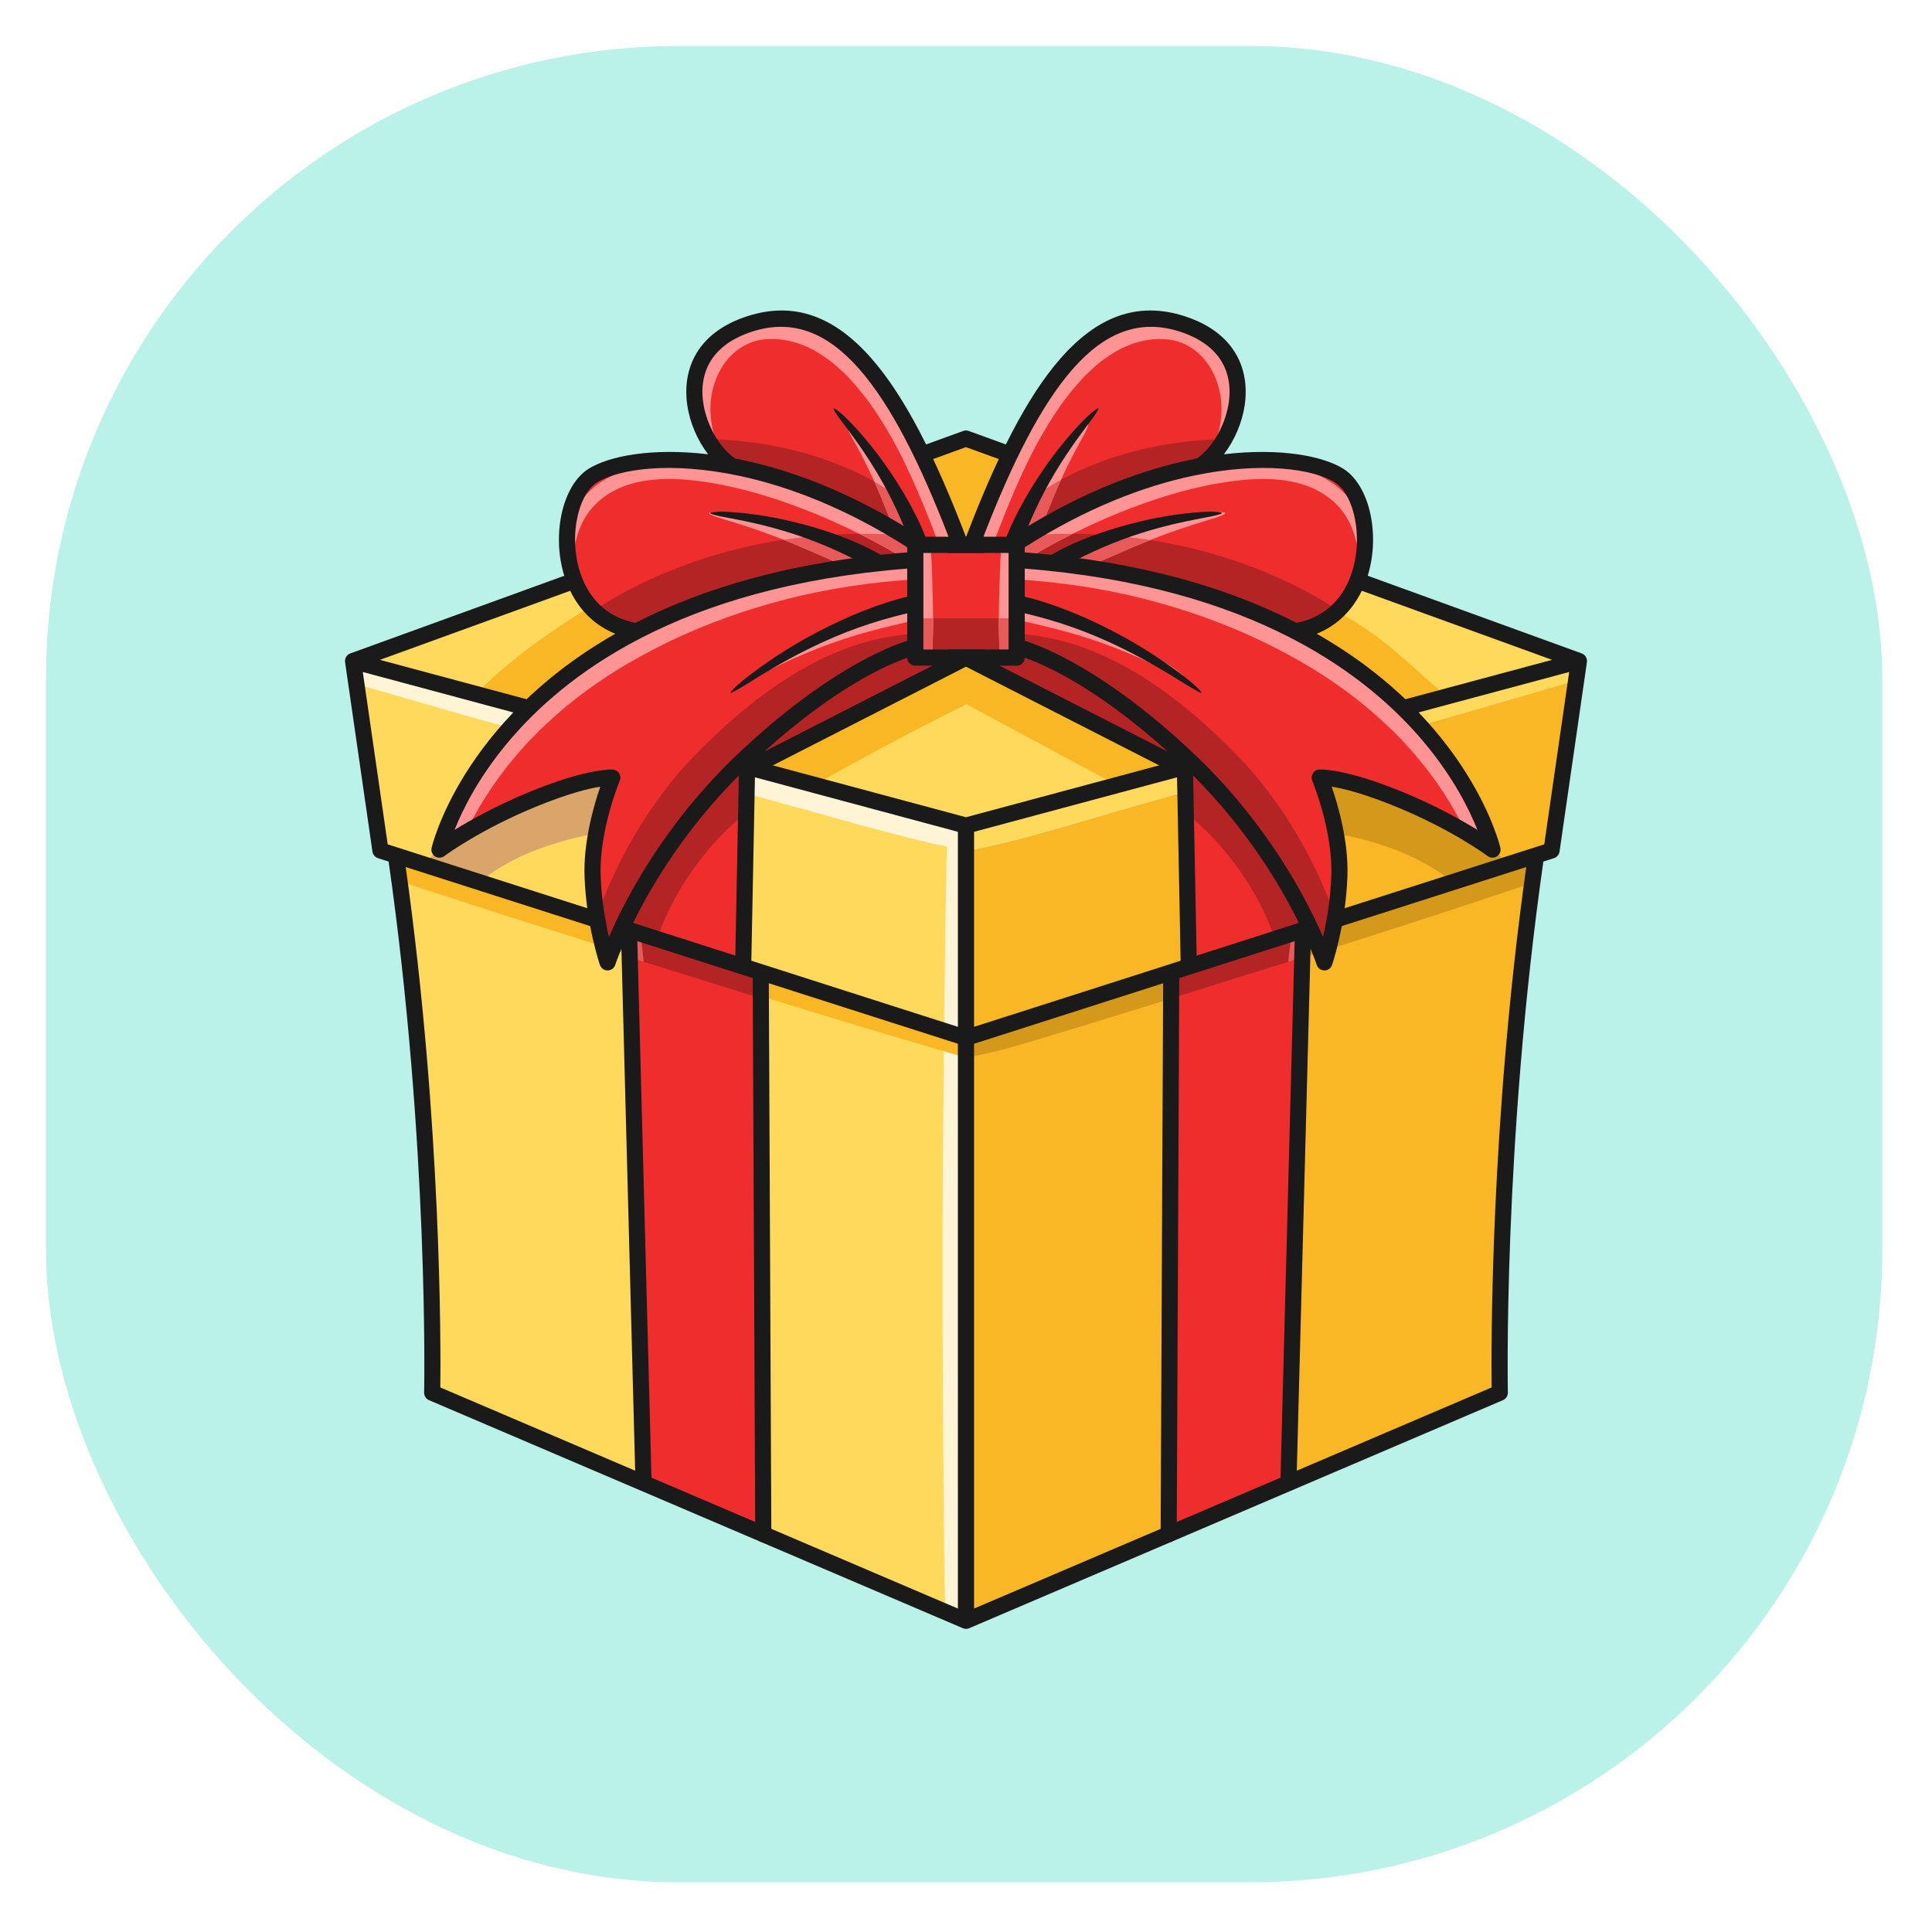 <svg width="168" height="168" viewBox="0 0 168 168" fill="none" xmlns="http://www.w3.org/2000/svg">
<g id="gift" filter="url(#filter0_f_11_5969)">
<rect id="Rectangle 26" x="4" y="4" width="159.678" height="159.678" rx="55" fill="#BAF2E9"/>
<g id="Group 9">
<path id="Vector" fill-rule="evenodd" clip-rule="evenodd" d="M51.706 53.726C52.251 54.186 52.881 54.574 53.602 54.863C53.655 54.884 53.702 54.923 53.733 54.977C53.804 55.103 53.76 55.265 53.634 55.336C52.08 56.222 50.672 57.151 49.398 58.101C48.131 59.047 46.995 60.015 45.978 60.983C45.914 61.051 45.816 61.083 45.72 61.057L32.969 57.633C32.889 57.612 32.82 57.553 32.789 57.468C32.74 57.331 32.811 57.18 32.947 57.13L49.475 51.132C49.603 51.076 49.755 51.13 49.817 51.258C49.882 51.392 49.95 51.522 50.019 51.646C50.087 51.772 50.161 51.896 50.237 52.017C50.633 52.651 51.121 53.23 51.706 53.725V53.726ZM116.291 53.726C116.878 53.231 117.364 52.652 117.76 52.019C117.836 51.896 117.91 51.772 117.979 51.648C118.042 51.532 118.109 51.403 118.179 51.259C118.237 51.14 118.379 51.08 118.506 51.127L135.036 57.127C135.12 57.153 135.19 57.22 135.214 57.311C135.252 57.452 135.168 57.597 135.027 57.635L122.277 61.058C122.191 61.081 122.096 61.059 122.027 60.994C120.965 59.981 119.77 58.968 118.43 57.977C117.202 57.07 115.85 56.185 114.367 55.34C114.315 55.311 114.272 55.266 114.248 55.206C114.195 55.071 114.26 54.918 114.394 54.864C115.115 54.575 115.746 54.188 116.29 53.727L116.291 53.726ZM85.666 43.243C85.202 44.349 84.734 45.52 84.262 46.755C84.228 46.86 84.128 46.936 84.012 46.936H83.986C83.88 46.936 83.779 46.871 83.74 46.766C83.266 45.527 82.798 44.351 82.332 43.243C81.863 42.127 81.388 41.054 80.906 40.029L80.897 40.006C80.847 39.87 80.918 39.719 81.055 39.669L83.91 38.633C83.965 38.613 84.028 38.612 84.089 38.633L86.935 39.666C86.946 39.67 86.957 39.673 86.968 39.679C87.099 39.741 87.155 39.898 87.093 40.03C86.612 41.055 86.137 42.128 85.668 43.244L85.666 43.243ZM101.431 65.596L86.814 58.127C86.723 58.085 86.66 57.994 86.66 57.887C86.66 57.74 86.779 57.623 86.924 57.623H88.407C88.528 57.623 88.636 57.575 88.714 57.498C88.792 57.422 88.842 57.316 88.846 57.201C88.846 57.171 88.849 57.14 88.86 57.11C88.907 56.974 89.058 56.901 89.195 56.949C90.282 57.33 92.353 58.205 95.186 60.064C97.045 61.284 99.238 62.933 101.707 65.152C101.808 65.227 101.842 65.366 101.783 65.483C101.717 65.612 101.559 65.665 101.428 65.598L101.431 65.596ZM67.086 66.317C66.957 66.384 66.905 66.542 66.971 66.673C67.008 66.744 67.073 66.793 67.146 66.81L83.931 71.316C83.978 71.329 84.026 71.328 84.07 71.316L100.86 66.808C101 66.77 101.084 66.626 101.046 66.485C101.026 66.41 100.975 66.351 100.911 66.317L84.117 57.736C84.039 57.697 83.951 57.699 83.879 57.736L67.085 66.317H67.086ZM72.81 60.062C75.643 58.203 77.715 57.328 78.801 56.946C78.828 56.938 78.855 56.932 78.883 56.932C79.028 56.929 79.148 57.045 79.15 57.191C79.153 57.31 79.203 57.418 79.283 57.497C79.362 57.574 79.471 57.622 79.591 57.622H81.074C81.17 57.622 81.262 57.674 81.309 57.767C81.375 57.896 81.323 58.056 81.194 58.121L66.567 65.596C66.463 65.648 66.333 65.626 66.252 65.536C66.156 65.428 66.164 65.261 66.272 65.165C68.748 62.939 70.947 61.286 72.81 60.063V60.062Z" fill="#FFD95C"/>
<path id="Vector_2" fill-rule="evenodd" clip-rule="evenodd" d="M51.706 53.726C52.25 54.186 52.88 54.574 53.602 54.863C53.655 54.884 53.702 54.923 53.733 54.977C53.804 55.103 53.76 55.265 53.634 55.336C52.08 56.222 50.672 57.151 49.398 58.101C48.131 59.047 46.995 60.015 45.978 60.983C45.914 61.051 45.816 61.083 45.719 61.057L41.742 59.989C44.175 57.532 47.741 54.966 50.953 52.986C51.184 53.249 51.434 53.497 51.706 53.726ZM82.331 43.243C81.863 42.127 81.388 41.054 80.906 40.029L80.897 40.006C80.847 39.87 80.918 39.719 81.055 39.669L83.91 38.633C83.965 38.613 84.028 38.612 84.089 38.633L86.935 39.666C86.946 39.67 86.957 39.673 86.967 39.679C87.099 39.741 87.155 39.898 87.093 40.03C86.611 41.055 86.137 42.128 85.668 43.244C85.204 44.35 84.737 45.521 84.264 46.756C84.23 46.861 84.13 46.938 84.014 46.938H83.988C83.882 46.938 83.781 46.872 83.742 46.767C83.269 45.529 82.8 44.352 82.334 43.244L82.331 43.243ZM71.397 67.951C77.192 64.612 84.035 61.236 84.035 61.236L96.549 67.964L100.86 66.807C101 66.769 101.084 66.625 101.046 66.484C101.026 66.409 100.975 66.35 100.911 66.316L84.117 57.734C84.039 57.695 83.951 57.698 83.879 57.734L67.085 66.316C66.956 66.383 66.903 66.541 66.97 66.672C67.007 66.743 67.072 66.792 67.144 66.808L71.397 67.95V67.951ZM125.375 60.224C123.927 58.903 122.344 57.49 120.971 56.335C119.556 55.145 118.019 54.157 116.659 53.39C116.541 53.505 116.417 53.617 116.29 53.725C115.746 54.185 115.115 54.573 114.394 54.862C114.259 54.915 114.193 55.069 114.248 55.204C114.272 55.264 114.314 55.31 114.367 55.337C115.85 56.183 117.201 57.069 118.43 57.975C119.77 58.964 120.964 59.978 122.027 60.991C122.096 61.057 122.191 61.078 122.276 61.056L125.375 60.223V60.224ZM101.429 65.594L86.813 58.126C86.722 58.084 86.659 57.993 86.659 57.886C86.659 57.739 86.778 57.622 86.922 57.622H88.406C88.527 57.622 88.635 57.574 88.713 57.497C88.791 57.421 88.841 57.315 88.845 57.199C88.845 57.17 88.848 57.139 88.859 57.109C88.906 56.972 89.057 56.9 89.193 56.947C90.28 57.329 92.352 58.204 95.184 60.063C97.044 61.283 99.237 62.932 101.706 65.151C101.807 65.226 101.841 65.365 101.782 65.481C101.715 65.611 101.558 65.663 101.427 65.597L101.429 65.594ZM72.809 60.06C75.641 58.202 77.713 57.327 78.8 56.945C78.826 56.937 78.854 56.931 78.882 56.931C79.027 56.928 79.147 57.044 79.149 57.19C79.151 57.309 79.201 57.417 79.282 57.495C79.36 57.573 79.469 57.62 79.589 57.62H81.073C81.169 57.62 81.261 57.673 81.307 57.765C81.374 57.895 81.322 58.054 81.192 58.12L66.565 65.594C66.462 65.647 66.332 65.625 66.251 65.535C66.155 65.427 66.163 65.26 66.271 65.164C68.746 62.938 70.946 61.285 72.809 60.062V60.06Z" fill="#FAB725"/>
<path id="Vector_3" fill-rule="evenodd" clip-rule="evenodd" d="M84.633 72.075L102.283 67.336C102.303 67.332 102.324 67.328 102.345 67.328C102.49 67.326 102.61 67.441 102.614 67.586L102.926 83.537C102.928 83.651 102.856 83.757 102.743 83.792L84.807 89.533C84.775 89.546 84.74 89.555 84.703 89.555C84.558 89.555 84.44 89.437 84.44 89.29V72.332C84.44 72.215 84.518 72.108 84.636 72.077L84.633 72.075ZM101.403 85.501C101.403 85.356 101.287 85.237 101.142 85.237C101.111 85.237 101.083 85.242 101.056 85.251L84.623 90.51C84.511 90.546 84.44 90.65 84.44 90.761V139.874C84.44 140.021 84.558 140.138 84.703 140.138C84.747 140.138 84.788 140.128 84.825 140.109L101.031 133.185C101.135 133.139 101.196 133.036 101.191 132.928L101.407 85.5L101.403 85.501ZM112.838 81.847C112.842 81.702 112.727 81.58 112.582 81.577C112.549 81.577 112.517 81.582 112.488 81.592L102.464 84.8C102.353 84.836 102.281 84.938 102.281 85.05L102.067 132.343C102.067 132.488 102.183 132.607 102.328 132.607C102.364 132.607 102.4 132.6 102.432 132.586L111.452 128.733C111.555 128.689 111.615 128.588 111.613 128.483L112.841 81.847H112.838ZM116.594 80.278L132.621 75.149C132.661 75.133 132.707 75.127 132.753 75.133C132.896 75.153 132.997 75.287 132.977 75.43C131.407 86.638 130.645 97.131 130.281 105.228C129.918 113.304 129.95 118.992 129.969 120.628C129.976 120.737 129.916 120.843 129.81 120.888L112.868 128.126C112.835 128.14 112.798 128.148 112.759 128.146C112.614 128.143 112.499 128.023 112.503 127.876L113.697 82.503C113.693 82.396 113.754 82.293 113.86 82.249C113.994 82.193 114.148 82.257 114.204 82.391C114.315 82.658 114.414 82.91 114.5 83.131C114.634 83.481 114.707 83.691 114.735 83.774L114.739 83.793C114.757 83.864 114.794 83.929 114.844 83.982C114.891 84.034 114.953 84.075 115.024 84.099C115.139 84.138 115.259 84.126 115.359 84.076C115.456 84.028 115.536 83.943 115.576 83.834L115.579 83.822C115.587 83.799 116.039 82.479 116.415 80.479C116.433 80.388 116.499 80.307 116.594 80.277V80.278ZM116.472 71.825C116.755 73.181 116.956 74.712 116.902 76.207C116.885 76.691 116.854 77.162 116.813 77.617C116.773 78.069 116.722 78.511 116.664 78.941C116.645 79.085 116.746 79.218 116.889 79.237C116.934 79.243 116.978 79.237 117.018 79.222L134.361 73.672C134.46 73.641 134.528 73.555 134.542 73.458L136.708 58.472C136.728 58.328 136.628 58.195 136.485 58.173C136.448 58.168 136.412 58.171 136.379 58.179L123.29 61.694C123.15 61.732 123.066 61.876 123.104 62.017C123.117 62.066 123.143 62.109 123.177 62.141C128.857 68.078 130.177 73.649 130.205 73.772L130.209 73.787C130.234 73.901 130.211 74.015 130.155 74.108C130.097 74.204 130.002 74.278 129.886 74.307C129.82 74.323 129.751 74.323 129.687 74.309C129.621 74.295 129.56 74.265 129.507 74.224L129.494 74.214C129.347 74.106 128.537 73.52 127.179 72.721C125.815 71.915 123.895 70.893 121.542 69.926C120.106 69.335 118.935 68.931 117.998 68.655C117.057 68.378 116.345 68.228 115.836 68.147C115.692 68.125 115.558 68.223 115.537 68.367C115.53 68.414 115.536 68.459 115.551 68.501C115.824 69.291 116.188 70.468 116.472 71.826V71.825ZM103.791 83.1L103.485 67.451C103.48 67.378 103.506 67.304 103.561 67.248C103.663 67.145 103.83 67.145 103.932 67.248C106.307 69.623 108.221 72.038 109.74 74.262C111.253 76.478 112.374 78.507 113.168 80.119C113.239 80.243 113.2 80.401 113.078 80.476H113.076C113.058 80.487 113.039 80.496 113.018 80.502L104.142 83.343C104.116 83.352 104.089 83.357 104.059 83.358C103.914 83.361 103.794 83.245 103.791 83.1Z" fill="#FAB725"/>
<path id="Vector_4" fill-rule="evenodd" clip-rule="evenodd" d="M54.298 82.489L55.493 127.865C55.497 127.906 55.49 127.948 55.473 127.988C55.416 128.123 55.262 128.185 55.128 128.128L38.186 120.89C38.091 120.849 38.025 120.754 38.027 120.643C38.047 119.026 38.08 113.329 37.715 105.228C37.351 97.132 36.589 86.638 35.019 75.431C35.014 75.393 35.017 75.353 35.03 75.315C35.074 75.177 35.221 75.1 35.359 75.144L51.389 80.274C51.485 80.299 51.563 80.376 51.582 80.481C51.959 82.482 52.411 83.802 52.419 83.823L52.421 83.832C52.461 83.943 52.541 84.029 52.64 84.078C52.74 84.128 52.86 84.138 52.974 84.1C53.045 84.076 53.107 84.035 53.155 83.984C53.202 83.933 53.236 83.871 53.255 83.804L53.264 83.776C53.291 83.694 53.365 83.482 53.499 83.132C53.583 82.911 53.684 82.659 53.794 82.393C53.833 82.3 53.924 82.233 54.032 82.231C54.176 82.228 54.297 82.343 54.3 82.488L54.298 82.489ZM51.524 71.826C51.809 70.464 52.175 69.283 52.447 68.493C52.495 68.357 52.421 68.207 52.285 68.159C52.243 68.145 52.201 68.141 52.159 68.147C51.649 68.228 50.937 68.378 49.997 68.655C49.06 68.931 47.889 69.335 46.453 69.926C44.101 70.894 42.181 71.916 40.815 72.721C39.444 73.529 38.631 74.119 38.496 74.218L38.487 74.224C38.435 74.265 38.373 74.295 38.308 74.309C38.244 74.324 38.176 74.324 38.109 74.307C37.991 74.278 37.898 74.205 37.84 74.108C37.781 74.012 37.76 73.893 37.788 73.775V73.772C37.819 73.649 39.139 68.073 44.826 62.132C44.927 62.027 44.923 61.861 44.819 61.76C44.786 61.727 44.746 61.706 44.705 61.694L31.616 58.179C31.476 58.141 31.331 58.226 31.293 58.366C31.282 58.405 31.281 58.444 31.288 58.481L33.453 73.458C33.468 73.567 33.55 73.653 33.651 73.677L50.992 79.226C51.129 79.27 51.278 79.193 51.321 79.055C51.333 79.017 51.337 78.978 51.332 78.941C51.274 78.512 51.223 78.069 51.183 77.617C51.142 77.162 51.111 76.691 51.094 76.207C51.04 74.712 51.242 73.181 51.524 71.825V71.826ZM64.511 67.441C64.514 67.296 64.399 67.176 64.254 67.172C64.18 67.171 64.113 67.201 64.063 67.249C61.687 69.623 59.773 72.038 58.255 74.262C56.736 76.485 55.612 78.52 54.819 80.135C54.755 80.264 54.808 80.42 54.934 80.485C54.952 80.495 54.97 80.502 54.989 80.507L63.862 83.346C64 83.39 64.148 83.313 64.192 83.175C64.201 83.15 64.204 83.125 64.204 83.101L64.51 67.441H64.511ZM83.217 89.542L65.264 83.796C65.151 83.764 65.07 83.659 65.073 83.538L65.385 67.608C65.383 67.58 65.386 67.553 65.393 67.525C65.431 67.385 65.575 67.301 65.716 67.339L83.351 72.074C83.471 72.099 83.56 72.205 83.56 72.332V89.291C83.56 89.317 83.556 89.344 83.548 89.37C83.504 89.508 83.357 89.585 83.218 89.542H83.217ZM66.81 132.946C66.81 133.054 66.876 133.147 66.969 133.187L83.193 140.118C83.327 140.175 83.481 140.112 83.538 139.979C83.552 139.946 83.56 139.91 83.56 139.876V90.763C83.56 90.637 83.471 90.531 83.353 90.505L66.936 85.25C66.798 85.206 66.65 85.283 66.606 85.421C66.597 85.449 66.594 85.475 66.594 85.502L66.81 132.946ZM56.387 128.497C56.389 128.604 56.455 128.694 56.546 128.734L65.566 132.588C65.7 132.645 65.855 132.582 65.912 132.449C65.928 132.409 65.934 132.369 65.932 132.329L65.717 85.052C65.717 84.933 65.638 84.832 65.528 84.801L55.501 81.591C55.363 81.547 55.215 81.625 55.171 81.763C55.161 81.791 55.158 81.82 55.159 81.848L56.387 128.497Z" fill="#FFD95C"/>
<path id="Vector_5" fill-rule="evenodd" clip-rule="evenodd" d="M33.582 58.553C37.703 59.641 41.818 60.754 45.932 61.868C45.289 62.278 44.896 62.76 44.507 63.352C40.717 62.286 36.929 61.21 33.153 60.108C32.436 59.902 31.64 59.681 30.848 59.438L30.805 59.106C30.715 58.234 30.69 58.278 30.683 57.791C31.706 58.032 32.751 58.329 33.583 58.553H33.582ZM64.807 66.947C66.278 67.338 67.75 67.727 69.221 68.113C72.572 68.99 78.5 70.746 82.488 71.526L82.527 71.102C82.876 71.327 83.317 71.379 83.688 71.243C83.703 71.41 83.717 71.578 83.73 71.747C83.891 71.772 84.047 71.794 84.198 71.815C84.177 71.815 84.154 71.816 84.133 71.818C88.832 70.892 94.902 69.013 99.612 67.74L102.947 66.835C102.677 67.481 102.767 68.246 103.142 68.829L99.954 69.722C95.618 70.933 88.632 73.176 84.352 73.921C84.343 73.937 83.892 73.886 83.85 73.881C83.878 74.655 83.889 75.431 83.895 76.204C83.99 82.258 84.006 88.314 84.045 94.369C84.098 102.92 84.077 111.471 83.982 120.021C83.917 125.771 83.866 131.52 83.747 137.269C83.732 138.532 83.695 139.796 83.609 141.058C83.248 140.734 82.701 140.55 82.219 140.554C82.162 139.456 82.144 138.356 82.136 137.264C82.046 131.483 82.021 125.702 81.984 119.92C81.932 111.434 81.952 102.946 82.046 94.46C82.113 88.373 82.158 82.286 82.284 76.199C82.295 75.341 82.315 74.483 82.353 73.626C78.447 72.838 71.269 70.74 68.892 70.096C67.503 69.719 66.115 69.34 64.726 68.96C64.837 68.396 64.821 67.975 64.809 67.034C64.809 67.006 64.809 66.976 64.807 66.947ZM121.687 61.713C125.615 60.638 129.547 59.567 133.483 58.519C134.673 58.196 136.023 57.813 137.302 57.551L137.263 59.071C136.07 59.474 134.719 59.842 133.916 60.074C130.376 61.113 126.831 62.131 123.283 63.141C123.134 62.905 122.956 62.685 122.772 62.53C122.267 62.105 122.543 62.267 121.78 61.774C121.75 61.754 121.719 61.735 121.687 61.715V61.713Z" fill="#FFF5D6"/>
<path id="Vector_6" fill-rule="evenodd" clip-rule="evenodd" d="M84.633 72.075L102.283 67.336C102.303 67.332 102.324 67.328 102.345 67.328C102.49 67.326 102.61 67.441 102.614 67.586L102.641 68.968L99.953 69.721C95.646 70.924 88.726 73.144 84.439 73.904V72.331C84.439 72.214 84.517 72.107 84.635 72.076L84.633 72.075ZM123.932 62.955C123.69 62.685 123.439 62.414 123.178 62.141C123.144 62.109 123.118 62.066 123.105 62.018C123.067 61.877 123.151 61.732 123.291 61.694L136.38 58.179C136.413 58.171 136.449 58.167 136.486 58.173C136.629 58.194 136.729 58.328 136.709 58.472L136.591 59.289C135.591 59.604 134.572 59.883 133.916 60.072C130.592 61.048 127.262 62.005 123.932 62.955Z" fill="#FFD95C"/>
<path id="Vector_7" fill-rule="evenodd" clip-rule="evenodd" d="M89.36 88.966C93.598 87.527 97.851 86.134 102.105 84.739C101.993 85.375 102.048 86.088 102.293 86.695C98.15 87.983 94.005 89.267 89.847 90.504C88.368 90.958 86.869 91.383 85.353 91.701C85.096 91.754 84.472 91.885 83.912 91.94L83.916 91.096C84.235 90.928 84.544 90.788 84.704 90.716C86.212 90.037 87.791 89.483 89.361 88.966H89.36ZM113.695 81.773C113.718 81.912 113.751 82.035 113.804 82.132C114.054 82.592 114.526 82.787 114.97 82.739L113.376 83.242L113.605 82.223C113.629 82.075 113.662 81.927 113.694 81.774L113.695 81.773ZM115.991 80.204C120.283 78.821 124.581 77.453 128.891 76.13C130.577 75.612 132.263 75.093 133.954 74.586L133.767 74.991C133.597 75.522 133.587 75.359 133.428 75.733L132.918 76.892C127.101 78.852 121.264 80.746 115.413 82.597C115.756 82.407 116.011 82.036 116.011 81.496L115.992 80.204H115.991Z" fill="#D4991A"/>
<path id="Vector_8" fill-rule="evenodd" clip-rule="evenodd" d="M37.075 75.696C41.906 77.091 46.721 78.539 51.536 79.986C51.548 80.207 51.6 80.444 51.708 80.702C52.261 82.013 53.82 82.29 54.819 81.581L54.809 83.054C48.739 81.126 42.66 79.224 36.609 77.238C35.888 77.007 35.166 76.771 34.449 76.519C34.454 76.023 34.456 75.442 34.445 74.955C35.327 75.183 36.204 75.435 37.074 75.695L37.075 75.696ZM65.973 84.35C71.975 86.193 77.962 88.079 83.927 90.038L83.951 91.948C81.846 91.347 79.748 90.726 77.649 90.105C73.714 88.941 69.792 87.74 65.871 86.527C65.948 86.244 66.025 86.028 66.072 85.659C66.138 85.189 66.107 84.742 65.972 84.351L65.973 84.35Z" fill="#FAB725"/>
<path id="Vector_9" fill-rule="evenodd" clip-rule="evenodd" d="M65.671 51.394C69.508 50.35 73.879 49.574 78.855 49.181L78.888 49.179C79.034 49.179 79.151 49.297 79.151 49.443V51.888C79.151 52.007 79.071 52.115 78.95 52.143C78.319 52.294 77.688 52.476 77.061 52.68C76.439 52.882 75.821 53.106 75.211 53.347C74.506 53.624 73.808 53.925 73.12 54.243C72.432 54.563 71.752 54.902 71.082 55.256C70.112 55.769 69.158 56.322 68.228 56.912C67.307 57.494 66.411 58.113 65.55 58.762L65.329 58.929L65.658 58.726C66.615 58.134 67.58 57.57 68.556 57.041C69.539 56.508 70.538 56.008 71.56 55.544C72.211 55.249 72.874 54.97 73.551 54.707C74.222 54.447 74.896 54.205 75.573 53.985C76.098 53.814 76.634 53.652 77.176 53.501C77.725 53.348 78.272 53.208 78.814 53.079C78.838 53.072 78.863 53.069 78.889 53.069C79.035 53.069 79.153 53.186 79.153 53.333V55.72C79.153 55.832 79.08 55.937 78.969 55.972C78.141 56.234 76.39 56.889 73.919 58.35C71.436 59.818 68.233 62.094 64.513 65.592C61.259 68.651 58.779 71.842 56.938 74.669C55.101 77.491 53.9 79.949 53.201 81.561C53.171 81.644 53.102 81.709 53.012 81.729C52.871 81.761 52.73 81.673 52.697 81.531C52.541 80.859 52.377 80.049 52.245 79.145C52.112 78.242 52.007 77.239 51.969 76.178C51.826 72.18 53.607 67.888 53.647 67.791C53.657 67.766 53.664 67.743 53.67 67.719C53.674 67.697 53.678 67.674 53.68 67.65V67.645C53.688 67.524 53.645 67.412 53.57 67.328C53.496 67.246 53.393 67.19 53.276 67.182H53.265C53.237 67.179 51.171 67.038 46.12 69.115C44.712 69.694 43.45 70.297 42.36 70.864C41.268 71.434 40.361 71.962 39.662 72.395C39.594 72.436 39.508 72.447 39.427 72.415C39.292 72.362 39.227 72.208 39.28 72.074C40.118 69.964 41.936 66.358 45.558 62.612C47.975 60.113 51.196 57.55 55.464 55.327C55.476 55.321 55.489 55.316 55.503 55.311C55.524 55.304 55.546 55.294 55.567 55.284C55.585 55.274 55.605 55.261 55.626 55.246C55.638 55.237 55.65 55.23 55.664 55.223C58.516 53.756 61.829 52.441 65.671 51.395V51.394ZM64.511 67.44C64.514 67.295 64.399 67.175 64.254 67.171C64.18 67.17 64.113 67.2 64.063 67.247C61.687 69.622 59.773 72.037 58.255 74.26C56.736 76.484 55.612 78.519 54.819 80.133C54.755 80.263 54.808 80.419 54.935 80.484C54.952 80.494 54.97 80.501 54.989 80.506L63.862 83.345C64 83.389 64.148 83.312 64.192 83.174C64.201 83.149 64.204 83.124 64.204 83.1L64.51 67.44H64.511ZM113.019 80.503L104.143 83.344C104.117 83.353 104.09 83.358 104.06 83.359C103.915 83.362 103.796 83.246 103.792 83.101L103.486 67.452C103.481 67.379 103.507 67.305 103.562 67.25C103.664 67.146 103.831 67.146 103.933 67.25C106.309 69.624 108.223 72.039 109.742 74.263C111.254 76.479 112.376 78.508 113.17 80.12C113.241 80.244 113.202 80.402 113.079 80.477H113.077C113.059 80.488 113.04 80.497 113.019 80.503ZM102.067 132.344C102.067 132.489 102.183 132.608 102.328 132.608C102.365 132.608 102.4 132.601 102.432 132.588L111.453 128.734C111.555 128.69 111.615 128.589 111.613 128.484L112.841 81.848C112.844 81.703 112.729 81.582 112.585 81.578C112.551 81.578 112.519 81.583 112.491 81.594L102.467 84.802C102.355 84.837 102.284 84.94 102.284 85.051L102.069 132.344H102.067ZM55.499 81.59C55.362 81.546 55.213 81.623 55.169 81.761C55.16 81.79 55.157 81.818 55.158 81.847L56.386 128.496C56.388 128.603 56.453 128.692 56.545 128.733L65.565 132.587C65.699 132.644 65.853 132.581 65.91 132.447C65.927 132.408 65.933 132.368 65.931 132.328L65.716 85.051C65.716 84.933 65.636 84.832 65.527 84.8L55.499 81.591V81.59ZM72.809 60.062C70.946 61.284 68.746 62.938 66.271 65.164C66.163 65.26 66.154 65.427 66.251 65.535C66.332 65.625 66.462 65.647 66.565 65.594L81.192 58.121C81.322 58.054 81.374 57.896 81.308 57.767C81.261 57.675 81.169 57.623 81.073 57.621H79.589C79.469 57.621 79.36 57.574 79.282 57.497C79.203 57.418 79.151 57.31 79.149 57.191C79.147 57.046 79.028 56.929 78.882 56.932C78.854 56.932 78.825 56.938 78.8 56.946C77.713 57.328 75.642 58.203 72.809 60.062ZM101.43 65.596L86.813 58.127C86.722 58.085 86.659 57.994 86.659 57.887C86.659 57.74 86.778 57.623 86.922 57.623H88.406C88.527 57.623 88.635 57.575 88.713 57.498C88.791 57.422 88.841 57.316 88.845 57.201C88.845 57.171 88.848 57.14 88.859 57.11C88.906 56.974 89.057 56.901 89.194 56.949C90.28 57.33 92.352 58.205 95.184 60.064C97.044 61.284 99.237 62.933 101.706 65.152C101.807 65.227 101.841 65.366 101.782 65.483C101.715 65.612 101.558 65.665 101.427 65.598L101.43 65.596ZM87.967 48.081V56.476C87.967 56.623 87.849 56.74 87.703 56.74H80.293C80.147 56.74 80.029 56.623 80.029 56.476V48.081C80.029 47.935 80.147 47.818 80.293 47.818H87.703C87.849 47.818 87.967 47.935 87.967 48.081ZM102.325 51.393C98.484 50.348 94.109 49.571 89.129 49.179C88.985 49.167 88.858 49.276 88.846 49.422V49.442V51.886C88.846 52.02 88.944 52.129 89.071 52.148C89.694 52.298 90.318 52.477 90.937 52.678C91.558 52.881 92.177 53.105 92.787 53.346C93.491 53.623 94.189 53.923 94.877 54.242C95.565 54.562 96.245 54.901 96.916 55.255C97.885 55.768 98.839 56.321 99.769 56.91C100.69 57.493 101.586 58.111 102.448 58.761L102.668 58.928L102.341 58.725C101.383 58.133 100.419 57.569 99.442 57.04C98.46 56.507 97.46 56.007 96.439 55.543C95.787 55.248 95.124 54.969 94.448 54.706C93.776 54.446 93.102 54.204 92.426 53.984C91.9 53.813 91.365 53.651 90.823 53.5C90.269 53.346 89.717 53.204 89.169 53.074C89.027 53.041 88.885 53.129 88.853 53.272C88.848 53.292 88.846 53.312 88.846 53.331V55.719C88.846 55.84 88.928 55.943 89.039 55.973C89.871 56.237 91.618 56.893 94.08 58.348C96.562 59.815 99.766 62.091 103.486 65.59C106.739 68.649 109.219 71.84 111.061 74.667C112.904 77.497 114.106 79.962 114.803 81.573C114.86 81.707 115.016 81.768 115.149 81.71C115.228 81.676 115.283 81.607 115.302 81.527C115.457 80.855 115.62 80.045 115.754 79.142C115.887 78.238 115.991 77.236 116.029 76.175C116.173 72.176 114.392 67.885 114.351 67.787V67.785C114.341 67.762 114.334 67.738 114.329 67.716C114.323 67.692 114.319 67.668 114.318 67.643C114.311 67.522 114.354 67.409 114.428 67.325C114.5 67.244 114.601 67.189 114.714 67.178L114.745 67.176C114.928 67.168 117.026 67.115 121.878 69.111C123.285 69.69 124.548 70.293 125.637 70.86C126.73 71.429 127.636 71.957 128.336 72.39C128.46 72.466 128.621 72.428 128.698 72.304C128.745 72.228 128.748 72.139 128.716 72.063C127.877 69.952 126.059 66.351 122.44 62.607C120.023 60.108 116.803 57.545 112.535 55.322C112.517 55.312 112.498 55.305 112.479 55.3C112.464 55.294 112.447 55.287 112.431 55.279C112.414 55.27 112.394 55.256 112.372 55.241C112.353 55.227 112.334 55.216 112.314 55.208C109.466 53.745 106.16 52.434 102.328 51.391L102.325 51.393ZM96.299 43.474C98.916 42.359 101.383 41.602 103.644 41.122C106.414 40.533 108.863 40.357 110.887 40.45C113.333 40.563 115.17 41.074 116.213 41.729C116.7 42.035 117.111 42.531 117.435 43.156C117.762 43.788 118.001 44.555 118.135 45.391C118.304 46.442 118.297 47.572 118.101 48.663C117.915 49.694 117.559 50.69 117.019 51.554C116.563 52.282 115.97 52.928 115.226 53.432C114.545 53.894 113.737 54.237 112.792 54.419C112.736 54.429 112.677 54.422 112.624 54.394C110.198 53.153 107.448 52.02 104.334 51.065C101.219 50.11 97.739 49.332 93.851 48.802C93.765 48.792 93.686 48.74 93.644 48.657C93.58 48.526 93.634 48.368 93.764 48.304C94.112 48.131 94.46 47.964 94.806 47.802C95.154 47.64 95.505 47.482 95.861 47.33C96.398 47.099 96.945 46.879 97.502 46.672C98.052 46.468 98.602 46.278 99.15 46.105C99.599 45.964 100.057 45.828 100.521 45.7C100.974 45.575 101.435 45.456 101.905 45.342C102.308 45.245 102.699 45.156 103.085 45.075C103.479 44.992 103.874 44.914 104.268 44.839L104.365 44.821C104.456 44.804 104.605 44.788 104.774 44.772C104.633 44.779 104.491 44.788 104.346 44.798C103.508 44.857 102.672 44.953 101.844 45.081C100.98 45.216 100.115 45.387 99.259 45.589C98.66 45.731 98.061 45.888 97.464 46.059C96.859 46.234 96.269 46.419 95.696 46.619C95.16 46.806 94.618 47.009 94.078 47.235C93.542 47.457 93.017 47.696 92.506 47.957C92.345 48.039 92.186 48.122 92.037 48.204C91.887 48.286 91.729 48.375 91.566 48.473C91.518 48.5 91.463 48.514 91.405 48.507C91.013 48.465 90.63 48.429 90.259 48.394C89.908 48.362 89.522 48.33 89.105 48.297C88.962 48.293 88.848 48.177 88.848 48.033V47.587C88.848 47.5 88.891 47.416 88.969 47.364C91.507 45.745 93.965 44.467 96.301 43.472L96.299 43.474ZM89.067 38.015C87.775 40.472 86.518 43.345 85.268 46.577C85.216 46.713 85.284 46.865 85.419 46.917C85.45 46.929 85.482 46.935 85.514 46.935H87.523C87.643 46.935 87.743 46.855 87.775 46.746L87.794 46.697C87.999 46.185 88.225 45.678 88.469 45.18C88.708 44.689 88.969 44.196 89.245 43.706C89.538 43.184 89.843 42.672 90.157 42.175C90.476 41.67 90.806 41.175 91.144 40.691C91.625 40.004 92.134 39.329 92.669 38.673C93.178 38.05 93.713 37.447 94.27 36.872C94.365 36.774 94.46 36.677 94.557 36.582C94.445 36.704 94.349 36.811 94.296 36.881L94.241 36.953C94.009 37.261 93.78 37.571 93.553 37.883C93.329 38.192 93.106 38.507 92.886 38.829C92.635 39.197 92.383 39.578 92.13 39.973C91.877 40.369 91.638 40.759 91.411 41.142C91.126 41.625 90.852 42.116 90.589 42.615C90.33 43.106 90.08 43.611 89.839 44.127C89.713 44.397 89.599 44.647 89.496 44.88C89.395 45.108 89.286 45.363 89.17 45.64C89.114 45.775 89.176 45.928 89.31 45.985C89.393 46.02 89.483 46.009 89.554 45.964C91.873 44.557 94.32 43.307 96.856 42.291C99.212 41.346 101.643 40.606 104.116 40.129C104.155 40.122 104.191 40.105 104.22 40.084C104.757 39.726 105.281 39.184 105.736 38.52C106.176 37.879 106.553 37.123 106.813 36.313C107.093 35.443 107.233 34.516 107.165 33.613C107.105 32.793 106.876 31.992 106.431 31.263C106.075 30.681 105.579 30.142 104.916 29.672C104.311 29.244 103.565 28.873 102.661 28.58C100.85 27.995 99.163 28.024 97.57 28.603C95.988 29.178 94.507 30.297 93.095 31.901C91.698 33.489 90.365 35.545 89.068 38.013L89.067 38.015ZM71.14 42.291C68.784 41.346 66.353 40.606 63.88 40.129C63.847 40.123 63.815 40.11 63.784 40.09C63.245 39.733 62.717 39.187 62.259 38.52C61.819 37.879 61.442 37.123 61.182 36.313C60.902 35.443 60.762 34.516 60.83 33.613C60.89 32.793 61.119 31.992 61.564 31.263C61.92 30.681 62.417 30.142 63.079 29.672C63.684 29.244 64.43 28.873 65.334 28.58C67.144 27.995 68.832 28.024 70.425 28.603C72.007 29.178 73.488 30.297 74.9 31.901C76.297 33.489 77.63 35.545 78.927 38.013C80.216 40.467 81.47 43.331 82.717 46.555C82.734 46.589 82.743 46.63 82.743 46.67C82.743 46.816 82.626 46.934 82.48 46.934H80.471C80.367 46.934 80.268 46.87 80.227 46.766L80.198 46.695C79.994 46.182 79.767 45.676 79.524 45.178C79.284 44.687 79.023 44.193 78.748 43.703C78.455 43.181 78.15 42.67 77.836 42.173C77.516 41.667 77.186 41.173 76.848 40.689C76.369 40.002 75.859 39.326 75.324 38.671C74.814 38.048 74.279 37.445 73.723 36.87C73.628 36.772 73.533 36.675 73.436 36.579C73.547 36.702 73.643 36.81 73.697 36.88L73.751 36.952C73.984 37.26 74.213 37.57 74.44 37.881C74.664 38.191 74.887 38.506 75.108 38.828C75.365 39.205 75.618 39.585 75.864 39.971C76.116 40.367 76.356 40.757 76.582 41.139C76.867 41.622 77.141 42.113 77.405 42.613C77.663 43.104 77.914 43.608 78.155 44.124C78.281 44.393 78.394 44.644 78.499 44.878C78.614 45.137 78.723 45.391 78.826 45.638C78.857 45.713 78.854 45.802 78.809 45.876C78.734 45.999 78.572 46.04 78.448 45.965C76.128 44.557 73.678 43.306 71.14 42.288V42.291ZM63.662 51.064C66.778 50.109 70.26 49.331 74.15 48.8C74.294 48.781 74.394 48.648 74.376 48.504C74.364 48.413 74.307 48.34 74.232 48.303C73.884 48.13 73.537 47.962 73.19 47.801C72.842 47.639 72.49 47.481 72.135 47.329C71.598 47.098 71.051 46.878 70.494 46.671C69.944 46.467 69.394 46.276 68.846 46.104C68.397 45.962 67.939 45.827 67.475 45.699C67.022 45.574 66.561 45.455 66.091 45.341C65.689 45.244 65.297 45.155 64.911 45.074C64.517 44.991 64.122 44.913 63.727 44.838L63.63 44.82C63.538 44.803 63.39 44.786 63.221 44.771C63.362 44.778 63.504 44.786 63.649 44.797C64.487 44.855 65.323 44.952 66.151 45.08C67.015 45.215 67.88 45.386 68.736 45.588C69.335 45.729 69.934 45.886 70.531 46.058C71.136 46.232 71.726 46.418 72.299 46.618C72.835 46.804 73.376 47.008 73.918 47.234C74.453 47.456 74.978 47.695 75.489 47.955C75.65 48.037 75.809 48.121 75.958 48.203C76.108 48.285 76.266 48.374 76.43 48.471C76.483 48.504 76.543 48.514 76.6 48.506C76.99 48.465 77.368 48.428 77.736 48.394C78.091 48.362 78.479 48.329 78.903 48.297C79.042 48.286 79.148 48.171 79.148 48.034V47.588C79.148 47.486 79.09 47.397 79.004 47.352C76.473 45.74 74.023 44.465 71.694 43.474C69.076 42.359 66.609 41.602 64.349 41.122C61.578 40.533 59.129 40.357 57.106 40.45C54.659 40.563 52.822 41.074 51.779 41.729C51.293 42.035 50.881 42.531 50.557 43.156C50.231 43.788 49.991 44.555 49.857 45.391C49.689 46.442 49.696 47.572 49.893 48.663C50.079 49.694 50.435 50.69 50.975 51.554C51.431 52.282 52.024 52.928 52.768 53.432C53.449 53.894 54.257 54.237 55.202 54.419C55.268 54.432 55.333 54.419 55.387 54.386C57.809 53.147 60.553 52.017 63.661 51.065L63.662 51.064Z" fill="#F02D2D"/>
<path id="Vector_10" fill-rule="evenodd" clip-rule="evenodd" d="M79.151 55.138V55.719C79.151 55.831 79.079 55.935 78.968 55.971C78.139 56.233 76.389 56.888 73.917 58.349C71.435 59.817 68.231 62.093 64.511 65.591C61.258 68.65 58.778 71.841 56.936 74.668C55.099 77.49 53.899 79.948 53.2 81.56C53.17 81.642 53.101 81.708 53.011 81.728C52.87 81.76 52.729 81.672 52.695 81.529C52.54 80.858 52.376 80.048 52.243 79.144C52.229 79.045 52.215 78.947 52.201 78.846C53.471 75.509 56.007 70.191 60.479 65.617C67.339 58.599 73.458 55.578 79.15 55.138H79.151ZM103.556 71.037C108.168 74.974 110.101 79.513 110.709 81.242L113.019 80.502C113.04 80.495 113.059 80.487 113.077 80.476H113.079C113.202 80.401 113.241 80.242 113.169 80.119C112.377 78.507 111.256 76.478 109.741 74.262C108.223 72.038 106.309 69.623 103.933 67.248C103.83 67.146 103.664 67.146 103.562 67.248C103.507 67.304 103.481 67.378 103.486 67.451L103.556 71.037ZM102.274 86.682C107.215 85.126 111.024 83.947 112.799 83.399L112.84 81.846C112.843 81.701 112.728 81.579 112.583 81.576C112.55 81.576 112.518 81.581 112.49 81.591L102.465 84.799C102.354 84.835 102.283 84.937 102.283 85.049L102.275 86.682H102.274ZM115.795 78.844C115.781 78.945 115.767 79.044 115.753 79.143C115.62 80.047 115.456 80.858 115.301 81.528C115.282 81.607 115.228 81.677 115.148 81.711C115.015 81.768 114.86 81.708 114.802 81.575C114.104 79.963 112.901 77.498 111.06 74.668C109.218 71.841 106.738 68.65 103.485 65.591C99.765 62.093 96.561 59.817 94.079 58.349C91.616 56.894 89.871 56.237 89.038 55.975C88.927 55.944 88.845 55.841 88.845 55.72V55.139C94.535 55.579 100.656 58.6 107.515 65.618C111.988 70.193 114.523 75.51 115.794 78.847L115.795 78.844ZM87.968 53.763H80.031V56.476C80.031 56.623 80.148 56.74 80.294 56.74H87.704C87.85 56.74 87.968 56.623 87.968 56.476V53.763ZM55.199 83.399C56.974 83.947 60.782 85.126 65.723 86.682L65.716 85.049C65.716 84.93 65.636 84.829 65.527 84.798L55.499 81.589C55.362 81.545 55.213 81.622 55.169 81.76C55.16 81.789 55.156 81.817 55.158 81.846L55.198 83.399H55.199ZM57.29 81.242C57.897 79.511 59.829 74.974 64.443 71.037L64.513 67.44C64.515 67.295 64.4 67.175 64.255 67.171C64.181 67.17 64.114 67.2 64.064 67.247C61.688 69.622 59.775 72.037 58.256 74.26C56.737 76.484 55.613 78.519 54.821 80.133C54.757 80.263 54.809 80.419 54.936 80.484C54.953 80.494 54.971 80.501 54.99 80.505L57.289 81.242H57.29ZM78.804 43.707C78.774 43.684 78.744 43.663 78.715 43.64L78.751 43.707C78.797 43.786 78.841 43.866 78.884 43.947C78.858 43.867 78.831 43.788 78.803 43.707H78.804ZM77.493 42.777C77.722 43.217 77.944 43.667 78.158 44.127C78.284 44.395 78.398 44.646 78.502 44.88C78.618 45.14 78.727 45.393 78.83 45.64C78.861 45.715 78.857 45.804 78.812 45.878C78.737 46.002 78.576 46.042 78.451 45.967C76.132 44.559 73.681 43.308 71.143 42.291C68.788 41.346 66.356 40.606 63.884 40.129C63.85 40.123 63.818 40.11 63.788 40.09C63.249 39.733 62.721 39.187 62.263 38.52C62.189 38.414 62.118 38.303 62.049 38.192C65.735 38.318 71.973 39.135 77.493 42.776V42.777ZM77.591 46.478C75.636 46.377 73.77 46.398 72 46.515C72.102 46.55 72.203 46.584 72.304 46.619C72.84 46.806 73.381 47.009 73.922 47.235C74.457 47.457 74.983 47.696 75.493 47.957C75.655 48.039 75.814 48.122 75.963 48.204C76.113 48.286 76.27 48.375 76.434 48.473C76.487 48.505 76.548 48.516 76.605 48.507C76.994 48.467 77.373 48.429 77.741 48.395C78.095 48.363 78.483 48.33 78.908 48.298C79.047 48.287 79.153 48.172 79.153 48.035V47.589C79.153 47.487 79.094 47.398 79.009 47.354C78.533 47.05 78.061 46.759 77.591 46.48V46.478ZM70.43 46.647L70.496 46.672C71.053 46.879 71.6 47.099 72.138 47.33C72.493 47.482 72.845 47.64 73.192 47.802C73.539 47.964 73.887 48.131 74.234 48.304C74.31 48.342 74.366 48.414 74.378 48.505C74.397 48.649 74.296 48.782 74.152 48.801C70.263 49.331 66.78 50.109 63.664 51.065C60.556 52.017 57.812 53.147 55.39 54.386C55.337 54.418 55.272 54.431 55.205 54.419C54.259 54.237 53.453 53.894 52.771 53.432C52.502 53.25 52.254 53.05 52.024 52.833C54.807 51.036 61.219 47.574 70.429 46.646L70.43 46.647ZM89.196 43.707C89.225 43.684 89.255 43.663 89.285 43.641L89.248 43.707C89.203 43.786 89.159 43.866 89.115 43.946C89.141 43.867 89.168 43.788 89.197 43.707H89.196ZM90.507 42.777C90.278 43.217 90.056 43.667 89.841 44.127C89.716 44.396 89.602 44.647 89.498 44.88C89.397 45.108 89.288 45.363 89.172 45.64C89.116 45.775 89.178 45.928 89.312 45.985C89.395 46.02 89.485 46.009 89.556 45.964C91.875 44.557 94.322 43.307 96.859 42.291C99.214 41.346 101.645 40.606 104.118 40.129C104.157 40.122 104.193 40.105 104.223 40.084C104.759 39.726 105.283 39.184 105.738 38.52C105.811 38.414 105.883 38.303 105.952 38.192C102.266 38.318 96.028 39.135 90.508 42.776L90.507 42.777ZM90.409 46.478C92.364 46.377 94.229 46.398 96 46.515C95.898 46.55 95.797 46.584 95.696 46.619C95.16 46.806 94.618 47.009 94.077 47.235C93.542 47.457 93.017 47.696 92.506 47.957C92.345 48.039 92.186 48.122 92.037 48.204C91.887 48.286 91.729 48.375 91.565 48.473C91.518 48.5 91.463 48.514 91.405 48.507C91.013 48.465 90.63 48.429 90.259 48.394C89.908 48.362 89.522 48.33 89.104 48.297C88.962 48.293 88.848 48.177 88.848 48.033V47.587C88.848 47.5 88.891 47.416 88.969 47.364C89.452 47.056 89.931 46.76 90.409 46.477V46.478ZM97.57 46.647L97.503 46.672C96.947 46.879 96.4 47.099 95.862 47.33C95.506 47.482 95.155 47.64 94.807 47.802C94.461 47.964 94.113 48.131 93.765 48.304C93.635 48.368 93.581 48.526 93.645 48.657C93.687 48.74 93.765 48.792 93.852 48.802C97.739 49.332 101.221 50.11 104.335 51.065C107.45 52.02 110.199 53.153 112.625 54.394C112.679 54.422 112.739 54.429 112.793 54.418C113.739 54.237 114.546 53.894 115.227 53.432C115.496 53.25 115.744 53.05 115.975 52.833C113.191 51.036 106.779 47.574 97.57 46.646V46.647ZM72.81 60.062C70.947 61.284 68.748 62.938 66.272 65.164C66.164 65.26 66.155 65.427 66.252 65.535C66.333 65.625 66.463 65.647 66.567 65.594L81.194 58.121C81.323 58.054 81.375 57.896 81.309 57.767C81.262 57.675 81.17 57.623 81.074 57.621H79.591C79.471 57.621 79.361 57.574 79.283 57.497C79.204 57.418 79.153 57.31 79.15 57.191C79.148 57.046 79.029 56.929 78.883 56.932C78.855 56.932 78.826 56.938 78.801 56.946C77.715 57.328 75.643 58.203 72.81 60.062ZM101.431 65.596C101.56 65.662 101.719 65.61 101.785 65.48C101.844 65.364 101.809 65.226 101.709 65.15C99.241 62.931 97.047 61.283 95.188 60.062C92.356 58.203 90.284 57.328 89.197 56.946C89.061 56.898 88.91 56.971 88.862 57.108C88.852 57.138 88.847 57.169 88.848 57.198C88.843 57.313 88.794 57.419 88.716 57.495C88.638 57.573 88.529 57.62 88.409 57.62H86.926C86.78 57.62 86.662 57.738 86.662 57.884C86.662 57.991 86.725 58.083 86.817 58.124L101.433 65.593L101.431 65.596Z" fill="#B52424"/>
<path id="Vector_11" fill-rule="evenodd" clip-rule="evenodd" d="M79.514 50.379C75.757 50.624 72.038 51.169 68.387 52.104C64.891 52.998 61.476 54.211 58.22 55.773C56.699 56.508 55.291 57.271 53.843 58.145C51.146 59.824 49.054 61.425 46.784 63.647C44.08 66.336 41.85 69.449 40.266 72.916C40.173 72.958 40.082 73.008 39.991 73.067C39.444 73.375 39.044 73.489 38.516 73.654C38.56 73.513 38.602 73.388 38.633 73.3C39.104 71.881 39.774 70.478 40.511 69.18C41.913 66.705 43.682 64.427 45.673 62.401C48 60.073 50.145 58.409 52.932 56.656C54.388 55.765 55.802 54.991 57.335 54.245C60.71 52.615 64.268 51.37 67.912 50.504C69.954 50.019 72.024 49.64 74.106 49.381C75.834 49.166 77.588 49.028 79.332 49.002C79.108 48.869 78.889 48.728 78.684 48.6C77.737 48.026 76.77 47.483 75.791 46.967C74.34 46.204 72.856 45.499 71.344 44.865C69.089 43.92 66.754 43.103 64.38 42.515C62.727 42.116 61.228 41.846 59.531 41.702C58.809 41.65 58.137 41.633 57.413 41.666C56.347 41.73 55.487 41.865 54.472 42.203C54.239 42.285 54.021 42.371 53.797 42.472C52.876 42.908 52.243 43.348 51.553 44.098C51.148 44.565 50.875 44.978 50.601 45.531C50.439 45.885 50.312 46.219 50.192 46.59C50.074 46.983 49.99 47.352 49.918 47.754C49.875 48.001 49.787 48.837 49.61 48.973C49.322 48.892 49.187 48.167 49.156 47.91C49.055 46.936 49.24 45.984 49.621 45.089C49.913 44.416 50.215 43.918 50.677 43.348C51.362 42.538 51.999 42.035 52.925 41.52C53.298 41.322 53.65 41.164 54.045 41.016C55.158 40.613 56.1 40.438 57.278 40.337C58.084 40.28 58.822 40.282 59.627 40.331C61.386 40.456 62.919 40.717 64.631 41.126C67.124 41.736 69.576 42.618 71.92 43.66C73.278 44.264 74.614 44.923 75.916 45.639C77.061 46.268 78.199 46.948 79.27 47.697C79.477 47.838 79.688 47.987 79.891 48.149L79.895 48.106C79.912 47.892 79.962 47.653 80.1 47.482C80.335 47.511 80.571 47.533 80.807 47.514C80.933 47.705 80.962 47.91 80.968 48.133C80.999 48.564 81.014 48.998 81.03 49.431C81.093 51.315 81.173 53.198 81.128 55.083C81.12 55.422 81.113 55.762 81.099 56.101C81.089 56.33 81.08 56.593 81.033 56.818C81.024 56.912 80.986 56.971 80.897 57.004C80.793 57.044 80.612 57.04 80.502 57.042C80.504 57.042 80.279 57.052 80.172 57.038C80.043 57.02 79.978 56.973 79.961 56.842C79.913 56.65 79.893 56.43 79.875 56.234C79.841 55.855 79.82 55.473 79.797 55.092C79.688 53.245 79.715 51.378 79.793 49.529C79.797 49.439 79.802 49.35 79.805 49.261C79.697 49.206 79.589 49.148 79.484 49.086L79.512 50.375L79.514 50.379ZM90.187 52.846C89.686 52.726 89.158 52.613 88.63 52.535C88.621 52.999 88.62 53.46 88.587 53.925C89.01 54.023 89.436 54.117 89.853 54.215C90.953 54.472 92.047 54.742 93.134 55.052C94.267 55.377 95.387 55.74 96.491 56.154C97.37 56.483 98.239 56.84 99.098 57.218C99.81 57.532 100.512 57.865 101.211 58.206C101.376 58.287 102.884 59.054 102.976 58.929C102.997 58.867 102.801 58.692 102.755 58.65C102.383 58.317 101.972 58.034 101.555 57.763C100.143 56.843 98.627 56.034 97.097 55.33C95.958 54.806 94.798 54.324 93.619 53.897C92.498 53.491 91.348 53.127 90.188 52.847L90.187 52.846ZM78.031 52.846C76.871 53.126 75.722 53.489 74.6 53.896C73.42 54.323 72.26 54.804 71.121 55.329C69.591 56.033 68.075 56.842 66.663 57.762C66.245 58.033 65.835 58.316 65.463 58.649C65.417 58.692 65.221 58.865 65.242 58.928C65.335 59.053 66.842 58.286 67.007 58.205C67.706 57.864 68.409 57.531 69.12 57.217C69.979 56.839 70.848 56.482 71.727 56.153C72.831 55.739 73.951 55.374 75.084 55.051C76.171 54.74 77.264 54.47 78.365 54.214C78.782 54.116 79.207 54.022 79.631 53.923C79.598 53.459 79.596 52.998 79.588 52.533C79.06 52.612 78.532 52.725 78.031 52.845V52.846ZM78.781 44.821C78.453 44.04 78.07 43.274 77.669 42.528C77.264 41.775 76.832 41.034 76.381 40.307C76.07 39.807 75.746 39.313 75.404 38.833C75.111 38.421 74.809 38.017 74.483 37.63C74.285 37.394 74.08 37.162 73.833 36.974C73.204 36.497 74.021 37.927 74.054 37.986C74.29 38.418 74.527 38.848 74.756 39.282C75.043 39.827 75.321 40.376 75.589 40.929C75.941 41.654 76.266 42.39 76.577 43.134C76.98 44.098 77.353 45.075 77.762 46.037C78.228 46.026 78.569 46.352 78.705 46.426C78.966 46.568 79.192 46.681 79.408 46.775C79.397 46.709 79.384 46.647 79.373 46.596C79.249 46.003 79.014 45.379 78.78 44.821H78.781ZM72.982 47.471C71.998 47.05 70.985 46.681 69.971 46.342C68.961 46.005 67.942 45.699 66.914 45.42C66.218 45.231 65.516 45.06 64.81 44.913C64.215 44.789 63.616 44.678 63.012 44.599C62.648 44.55 62.282 44.511 61.915 44.534C61.627 44.553 61.552 44.625 61.85 44.765C62.203 44.933 62.578 45.041 62.952 45.155C63.522 45.329 64.091 45.504 64.657 45.688C65.378 45.923 66.094 46.171 66.805 46.43C67.753 46.776 68.689 47.15 69.618 47.543C70.804 48.043 71.975 48.574 73.157 49.081C73.298 49.045 73.443 49.008 73.594 48.972C73.89 48.902 74.915 48.884 75.608 48.896C75.464 48.752 75.25 48.623 75.122 48.542C74.459 48.128 73.701 47.777 72.984 47.47L72.982 47.471ZM89.437 44.821C89.203 45.379 88.967 46.003 88.843 46.596C88.833 46.647 88.82 46.709 88.809 46.775C89.025 46.681 89.252 46.568 89.511 46.426C89.648 46.352 89.989 46.026 90.455 46.037C90.864 45.077 91.237 44.098 91.64 43.134C91.951 42.39 92.277 41.654 92.627 40.929C92.896 40.375 93.174 39.827 93.46 39.282C93.689 38.847 93.927 38.416 94.163 37.986C94.195 37.927 95.011 36.497 94.384 36.974C94.137 37.162 93.931 37.394 93.733 37.63C93.409 38.017 93.106 38.421 92.812 38.833C92.471 39.313 92.147 39.807 91.836 40.307C91.385 41.035 90.953 41.776 90.547 42.528C90.146 43.274 89.764 44.04 89.436 44.821H89.437ZM95.236 47.471C96.22 47.05 97.233 46.681 98.247 46.342C99.257 46.005 100.276 45.699 101.304 45.42C102 45.231 102.701 45.06 103.408 44.913C104.003 44.789 104.602 44.678 105.206 44.599C105.569 44.55 105.936 44.511 106.303 44.534C106.591 44.553 106.666 44.625 106.368 44.765C106.014 44.933 105.639 45.041 105.266 45.155C104.696 45.329 104.127 45.504 103.561 45.688C102.84 45.923 102.125 46.171 101.413 46.43C100.466 46.776 99.53 47.15 98.601 47.543C97.415 48.043 96.244 48.574 95.062 49.081C94.921 49.045 94.776 49.008 94.626 48.972C94.329 48.902 93.304 48.884 92.611 48.896C92.756 48.752 92.969 48.623 93.097 48.542C93.761 48.128 94.518 47.777 95.236 47.47V47.471ZM88.481 50.378L88.51 49.089C88.403 49.149 88.295 49.209 88.188 49.263C88.193 49.353 88.197 49.442 88.2 49.531C88.279 51.379 88.305 53.247 88.197 55.095C88.174 55.475 88.153 55.857 88.118 56.236C88.101 56.432 88.081 56.652 88.033 56.844C88.014 56.976 87.95 57.021 87.821 57.04C87.714 57.056 87.488 57.045 87.491 57.045C87.38 57.042 87.2 57.045 87.096 57.007C87.005 56.973 86.967 56.914 86.959 56.82C86.914 56.595 86.905 56.333 86.894 56.103C86.88 55.764 86.873 55.424 86.864 55.085C86.819 53.2 86.9 51.317 86.963 49.433C86.977 49.001 86.992 48.567 87.024 48.135C87.03 47.911 87.061 47.707 87.186 47.517C87.422 47.536 87.658 47.513 87.893 47.484C88.031 47.656 88.081 47.895 88.097 48.109L88.102 48.152C88.305 47.99 88.516 47.839 88.722 47.7C89.794 46.951 90.931 46.27 92.077 45.641C93.379 44.926 94.716 44.267 96.072 43.663C98.417 42.62 100.867 41.739 103.36 41.129C105.072 40.72 106.607 40.458 108.364 40.333C109.17 40.286 109.908 40.282 110.713 40.339C111.89 40.44 112.833 40.615 113.947 41.018C114.343 41.167 114.693 41.324 115.067 41.522C115.992 42.037 116.63 42.54 117.314 43.35C117.776 43.921 118.078 44.418 118.37 45.091C118.751 45.987 118.936 46.939 118.835 47.913C118.806 48.168 118.67 48.895 118.381 48.976C118.204 48.839 118.116 48.003 118.074 47.757C118.002 47.355 117.917 46.984 117.8 46.593C117.68 46.222 117.553 45.888 117.39 45.533C117.117 44.979 116.843 44.566 116.439 44.1C115.749 43.35 115.115 42.91 114.195 42.475C113.97 42.374 113.751 42.287 113.52 42.205C112.504 41.867 111.645 41.733 110.578 41.669C109.854 41.635 109.183 41.651 108.46 41.704C106.763 41.848 105.264 42.118 103.612 42.518C101.237 43.105 98.902 43.922 96.648 44.867C95.136 45.501 93.651 46.206 92.2 46.97C91.22 47.486 90.254 48.028 89.307 48.602C89.103 48.731 88.885 48.87 88.659 49.004C90.404 49.029 92.157 49.168 93.885 49.383C95.968 49.643 98.038 50.02 100.079 50.506C103.723 51.373 107.28 52.618 110.656 54.247C112.191 54.994 113.605 55.768 115.061 56.658C117.847 58.411 119.992 60.076 122.319 62.403C124.31 64.429 126.079 66.707 127.482 69.182C128.219 70.48 128.888 71.883 129.359 73.302C129.39 73.39 129.434 73.515 129.477 73.656C128.95 73.492 128.549 73.378 128.002 73.069C127.912 73.011 127.819 72.961 127.726 72.918C126.142 69.452 123.913 66.34 121.209 63.649C118.939 61.428 116.847 59.826 114.151 58.147C112.703 57.273 111.295 56.511 109.774 55.775C106.519 54.214 103.104 53.001 99.608 52.106C95.957 51.172 92.237 50.626 88.48 50.381L88.481 50.378ZM107.251 34.708C107.278 35.126 107.273 35.49 107.229 35.907C107.14 36.633 106.989 37.189 106.646 37.836C106.503 38.094 106.018 38.817 105.688 38.789C105.641 38.538 105.936 37.691 106.012 37.378C106.209 36.514 106.26 35.677 106.181 34.796C106.094 34.056 105.944 33.477 105.661 32.787C105.218 31.794 104.727 31.105 103.869 30.431C103.862 30.426 103.812 30.387 103.81 30.387C102.817 29.699 101.956 29.472 100.752 29.476C100.471 29.484 100.207 29.507 99.928 29.545C98.903 29.704 98.153 29.97 97.236 30.451C96.076 31.098 95.252 31.777 94.318 32.716C94.287 32.747 94.208 32.822 94.187 32.852C92.55 34.613 91.433 36.326 90.266 38.418C90.012 38.881 89.769 39.346 89.532 39.82C88.275 42.373 87.22 45.026 86.221 47.688C85.878 47.511 85.489 47.425 85.106 47.443C85.593 45.99 86.125 44.546 86.687 43.125C87.404 41.327 88.178 39.552 89.068 37.833C90.267 35.569 91.422 33.765 93.171 31.878C93.239 31.808 93.306 31.737 93.374 31.668C94.403 30.645 95.308 29.921 96.587 29.226C97.688 28.666 98.585 28.371 99.812 28.213C99.927 28.2 100.665 28.137 100.727 28.157C102.236 28.178 103.322 28.496 104.549 29.385C104.687 29.491 104.815 29.597 104.944 29.712C105.797 30.511 106.291 31.268 106.73 32.349C107.035 33.161 107.184 33.839 107.248 34.704L107.251 34.708ZM60.744 34.708C60.717 35.126 60.721 35.49 60.765 35.907C60.854 36.633 61.006 37.189 61.349 37.836C61.492 38.094 61.977 38.817 62.307 38.789C62.353 38.538 62.059 37.691 61.983 37.378C61.786 36.514 61.735 35.677 61.814 34.796C61.901 34.056 62.05 33.477 62.334 32.787C62.777 31.794 63.268 31.105 64.126 30.431C64.133 30.426 64.183 30.387 64.185 30.387C65.18 29.699 66.039 29.472 67.243 29.476C67.524 29.484 67.788 29.507 68.066 29.545C69.092 29.704 69.841 29.97 70.758 30.451C71.918 31.098 72.742 31.777 73.675 32.716C73.706 32.747 73.786 32.822 73.807 32.852C75.443 34.613 76.561 36.326 77.728 38.418C77.981 38.881 78.226 39.346 78.462 39.82C79.719 42.373 80.773 45.026 81.773 47.688C82.115 47.511 82.505 47.425 82.888 47.443C82.4 45.99 81.869 44.546 81.306 43.125C80.59 41.327 79.816 39.552 78.926 37.833C77.726 35.569 76.572 33.765 74.823 31.878C74.755 31.808 74.688 31.737 74.62 31.668C73.591 30.645 72.686 29.921 71.407 29.226C70.305 28.666 69.408 28.371 68.181 28.213C68.066 28.2 67.328 28.137 67.267 28.157C65.757 28.178 64.672 28.496 63.445 29.385C63.307 29.491 63.179 29.597 63.05 29.712C62.196 30.511 61.703 31.268 61.264 32.349C60.959 33.161 60.809 33.839 60.745 34.704L60.744 34.708Z" fill="#FF9494"/>
<path id="Vector_12" fill-rule="evenodd" clip-rule="evenodd" d="M78.269 48.349C77.456 47.867 76.63 47.407 75.795 46.967C75.439 46.779 75.08 46.596 74.72 46.416C75.582 46.408 76.465 46.425 77.366 46.468C77.973 46.832 78.571 47.212 79.151 47.613V48.034C79.151 48.171 79.046 48.287 78.907 48.297C78.684 48.313 78.472 48.331 78.269 48.348V48.349ZM81.145 53.765C81.146 54.205 81.142 54.645 81.132 55.086C81.124 55.425 81.116 55.765 81.102 56.104C81.094 56.306 81.084 56.537 81.051 56.743H80.293C80.147 56.743 80.029 56.625 80.029 56.479V53.765H81.144H81.145ZM112.028 83.639L112.798 83.401L112.838 81.848V81.83L112.834 81.789C112.81 81.671 112.707 81.581 112.582 81.578C112.549 81.578 112.517 81.583 112.488 81.594L112.27 81.664C112.213 81.959 112.176 82.249 112.16 82.384C112.106 82.8 112.064 83.219 112.028 83.639ZM87.968 53.765H86.853C86.852 54.205 86.856 54.645 86.867 55.086C86.875 55.425 86.882 55.765 86.896 56.104C86.905 56.306 86.914 56.537 86.947 56.743H87.706C87.852 56.743 87.969 56.625 87.969 56.479V53.765H87.968ZM55.199 83.401L55.969 83.639C55.934 83.219 55.891 82.8 55.837 82.384C55.82 82.249 55.783 81.959 55.727 81.664L55.499 81.591C55.362 81.547 55.213 81.624 55.169 81.762C55.167 81.772 55.165 81.78 55.162 81.79L55.158 81.833V81.849L55.198 83.402L55.199 83.401ZM77.491 42.778C77.012 42.462 76.527 42.167 76.039 41.892C76.224 42.304 76.403 42.719 76.578 43.135C76.893 43.888 77.19 44.65 77.5 45.406C77.819 45.59 78.135 45.778 78.449 45.968C78.572 46.043 78.734 46.004 78.81 45.879C78.855 45.804 78.858 45.716 78.828 45.641C78.724 45.394 78.615 45.141 78.5 44.88C78.397 44.646 78.283 44.395 78.156 44.127C77.941 43.667 77.719 43.217 77.49 42.777L77.491 42.778ZM62.217 38.2L62.048 38.194C62.117 38.307 62.189 38.416 62.262 38.522L62.3 38.577C62.283 38.468 62.253 38.337 62.217 38.2ZM70.429 46.649C69.645 46.727 68.882 46.826 68.138 46.939C68.634 47.135 69.128 47.338 69.62 47.545C70.725 48.011 71.818 48.506 72.921 48.982C73.326 48.92 73.737 48.86 74.154 48.803C74.297 48.784 74.398 48.651 74.379 48.507C74.367 48.417 74.31 48.343 74.235 48.306C73.888 48.134 73.54 47.966 73.194 47.804C72.846 47.643 72.494 47.484 72.139 47.332C71.601 47.102 71.054 46.882 70.498 46.675L70.431 46.65L70.429 46.649ZM90.506 42.778C91.082 42.398 91.668 42.048 92.256 41.727C92.044 42.193 91.84 42.663 91.643 43.135C91.351 43.833 91.074 44.538 90.789 45.238C90.374 45.475 89.962 45.718 89.555 45.965C89.485 46.01 89.394 46.021 89.311 45.986C89.177 45.93 89.115 45.776 89.171 45.641C89.287 45.363 89.396 45.109 89.497 44.882C89.6 44.648 89.714 44.398 89.84 44.128C90.055 43.669 90.277 43.218 90.506 42.778ZM105.782 38.2L105.95 38.194C105.88 38.307 105.809 38.416 105.737 38.522L105.7 38.576C105.717 38.468 105.747 38.336 105.783 38.2H105.782ZM90.632 46.469C91.533 46.426 92.415 46.41 93.279 46.417C92.918 46.596 92.56 46.781 92.204 46.968C91.368 47.408 90.541 47.869 89.73 48.35C89.531 48.334 89.32 48.317 89.103 48.299C88.961 48.295 88.847 48.179 88.847 48.035V47.614C89.427 47.213 90.025 46.833 90.633 46.469H90.632ZM97.57 46.649C98.411 46.733 99.227 46.839 100.021 46.962C99.545 47.152 99.072 47.345 98.601 47.545C97.476 48.02 96.363 48.523 95.242 49.007C94.784 48.935 94.32 48.867 93.851 48.803C93.765 48.794 93.686 48.741 93.644 48.658C93.58 48.527 93.634 48.369 93.764 48.305C94.112 48.133 94.46 47.965 94.806 47.803C95.154 47.642 95.505 47.483 95.861 47.331C96.398 47.1 96.945 46.88 97.502 46.674L97.568 46.649H97.57Z" fill="#E85A5A"/>
<path id="Vector_13" fill-rule="evenodd" clip-rule="evenodd" d="M126.528 76.923C122.548 73.345 116.02 72.469 116.02 72.469L115.043 67.762C115.043 67.762 118.065 68.022 123.626 70.13C129.186 72.235 130.935 75.068 130.935 75.068L126.528 76.923Z" fill="#D4991A"/>
<path id="Vector_14" fill-rule="evenodd" clip-rule="evenodd" d="M41.469 76.923C45.449 73.345 51.977 72.469 51.977 72.469L52.954 67.762C52.954 67.762 49.932 68.022 44.371 70.13C38.81 72.235 37.062 75.068 37.062 75.068L41.47 76.923H41.469Z" fill="#D9A56A"/>
<g id="Group">
<g id="Group_2">
<path id="Vector_15" fill-rule="evenodd" clip-rule="evenodd" d="M33.037 57.379L46.563 61.011C46.187 61.339 45.958 61.8 45.886 62.285L31.548 58.435L33.714 73.421L52.281 79.363L52.139 79.878C52.078 80.143 52.004 80.447 51.995 80.745L35.279 75.395C38.421 97.825 38.328 117.407 38.289 120.647L83.295 139.874V90.761L54.15 81.434C54.25 81.276 54.315 81.088 54.331 80.877C54.37 80.655 54.438 80.375 54.517 80.079L83.295 89.289V72.331L63.654 67.057C64.07 66.757 64.401 66.339 64.536 65.837L83.999 71.063L103.063 65.944C103.124 66.465 103.355 66.908 103.692 67.232L84.702 72.331V89.289L113.936 79.934C113.925 80.438 113.944 80.961 114.246 81.307L84.702 90.761V139.874L129.708 120.647C129.668 117.407 129.575 97.825 132.718 75.395L116.274 80.658C116.288 80.57 116.296 80.476 116.296 80.376C116.296 80.03 116.31 79.604 116.3 79.176L134.285 73.42L136.45 58.434L122.484 62.184C122.349 61.946 122.158 61.724 121.902 61.532L121.515 61.326C121.446 61.228 121.369 61.135 121.282 61.051L134.962 57.378L117.648 51.092C117.962 50.734 118.157 50.272 118.191 49.795L137.505 56.806C137.829 56.906 138.043 57.229 137.993 57.576L135.612 74.052H135.611C135.574 74.31 135.394 74.538 135.13 74.622L134.205 74.918C130.679 99.642 131.117 121.033 131.118 121.096C131.122 121.39 130.946 121.645 130.692 121.753L84.323 141.564C84.123 141.666 83.88 141.666 83.681 141.564L37.308 121.756C37.054 121.647 36.877 121.392 36.882 121.099C36.882 121.036 37.321 99.644 33.794 74.92L32.87 74.624C32.605 74.54 32.425 74.313 32.388 74.055H32.387L30.007 57.579C29.958 57.231 30.171 56.907 30.494 56.808L49.633 49.862C49.653 50.359 49.854 50.813 50.168 51.161L33.037 57.379ZM87.911 40.301L83.997 38.882L80.8 40.042C80.753 39.56 80.537 39.107 80.199 38.766L83.758 37.475C83.918 37.416 84.086 37.42 84.236 37.475L88.34 38.965C88.058 39.334 87.891 39.836 87.91 40.303L87.911 40.301Z" fill="#1A1A1A"/>
<g id="Group_3">
<path id="Vector_16" fill-rule="evenodd" clip-rule="evenodd" d="M80.065 46.673H82.483C79.992 40.23 77.471 35.223 74.705 32.077C71.939 28.935 68.923 27.7 65.418 28.831C63.592 29.42 62.442 30.338 61.792 31.401C60.897 32.863 60.924 34.641 61.436 36.233C61.947 37.827 62.925 39.203 63.932 39.871C69.671 40.977 75.185 43.499 80.066 46.673H80.065ZM83.986 46.673H83.999V48.083H80.294V56.478H83.999V57.972L65.652 67.347L65.325 84.034C65.318 84.421 64.998 84.729 64.611 84.722C64.224 84.715 63.917 84.394 63.924 84.006L64.248 67.435C59.524 72.158 56.633 77.042 55.056 80.251C55.254 80.371 55.388 80.586 55.394 80.835L56.659 128.882C56.668 129.27 56.362 129.591 55.975 129.601C55.588 129.61 55.268 129.303 55.258 128.916L54.036 82.494C53.728 83.238 53.559 83.72 53.512 83.86C53.455 84.081 53.29 84.271 53.057 84.35C52.691 84.475 52.292 84.277 52.167 83.91C52.164 83.9 50.982 80.463 50.83 76.216C50.721 73.177 51.647 70.006 52.2 68.406C51.203 68.564 49.404 68.996 46.553 70.169C41.875 72.093 38.92 74.233 38.652 74.43C38.489 74.561 38.267 74.617 38.047 74.564C37.671 74.471 37.441 74.09 37.533 73.713C37.544 73.668 40.056 62.768 53.505 55.108C51.955 54.486 50.81 53.43 50.015 52.159C48.755 50.143 48.363 47.543 48.737 45.212C49.053 43.245 49.921 41.556 51.181 40.765C52.928 39.669 56.641 38.917 61.573 39.503C59.719 37.063 58.918 33.413 60.594 30.669C61.41 29.335 62.809 28.199 64.99 27.495C69.108 26.165 72.603 27.559 75.76 31.148C78.717 34.507 81.373 39.835 83.987 46.673H83.986ZM55.255 54.161C53.354 53.795 52.037 52.752 51.202 51.416C50.127 49.696 49.803 47.418 50.122 45.432C50.376 43.847 51.018 42.521 51.923 41.953C53.774 40.791 58.257 40.096 64.299 41.38C68.552 42.283 73.543 44.178 78.889 47.588V48.034C68.778 48.819 61.088 51.174 55.256 54.161H55.255ZM55.784 55.456C55.725 55.501 55.657 55.536 55.586 55.56C44.993 61.077 40.908 68.686 39.524 72.17C40.944 71.292 43.18 70.039 46.021 68.87C51.158 66.757 53.278 66.917 53.284 66.917C53.671 66.939 53.965 67.272 53.943 67.66C53.938 67.741 53.92 67.818 53.89 67.888C53.886 67.9 52.089 72.187 52.231 76.168C52.306 78.26 52.644 80.143 52.952 81.471C54.357 78.227 57.789 71.549 64.331 65.399C71.805 58.371 77.21 56.25 78.888 55.72V49.444C68.963 50.225 61.454 52.541 55.784 55.456ZM65.45 84.359L65.673 133.414C65.674 133.802 65.99 134.114 66.376 134.113C66.762 134.112 67.074 133.796 67.073 133.409L66.853 85.005C66.319 84.778 65.914 84.333 65.721 83.803C65.554 83.931 65.448 84.133 65.449 84.361L65.45 84.359ZM81.074 57.887H79.591C79.207 57.887 78.895 57.579 78.888 57.196C77.105 57.821 72.637 59.794 66.448 65.361L81.075 57.887H81.074Z" fill="#1A1A1A"/>
<path id="Vector_17" fill-rule="evenodd" clip-rule="evenodd" d="M87.932 46.673H85.514C88.006 40.23 90.526 35.222 93.292 32.077C96.058 28.935 99.074 27.7 102.579 28.831C104.405 29.42 105.555 30.338 106.205 31.401C107.1 32.863 107.073 34.641 106.561 36.233C106.05 37.827 105.072 39.202 104.065 39.871C98.327 40.977 92.813 43.499 87.931 46.673H87.932ZM84.012 46.673H83.999V48.083H87.703V56.477H83.999V57.972L102.346 67.347L102.672 84.034C102.679 84.421 102.999 84.729 103.386 84.722C103.773 84.715 104.08 84.394 104.073 84.006L103.749 67.435C108.473 72.158 111.365 77.042 112.942 80.251C112.744 80.371 112.609 80.586 112.604 80.835L111.339 128.882C111.329 129.27 111.635 129.591 112.022 129.601C112.409 129.61 112.729 129.303 112.739 128.916L113.961 82.494C114.269 83.238 114.438 83.72 114.485 83.86C114.542 84.081 114.707 84.271 114.94 84.35C115.307 84.475 115.705 84.277 115.83 83.91C115.833 83.9 117.015 80.463 117.167 76.216C117.276 73.177 116.351 70.006 115.799 68.406C116.796 68.563 118.596 68.996 121.446 70.169C126.123 72.093 129.078 74.233 129.346 74.43C129.51 74.561 129.732 74.617 129.951 74.564C130.327 74.471 130.558 74.09 130.465 73.713C130.454 73.668 127.942 62.768 114.494 55.108C116.043 54.486 117.188 53.43 117.983 52.159C119.244 50.143 119.635 47.543 119.261 45.212C118.946 43.245 118.077 41.556 116.817 40.765C115.07 39.669 111.358 38.917 106.425 39.503C108.28 37.063 109.082 33.413 107.404 30.669C106.589 29.335 105.19 28.199 103.009 27.495C98.89 26.165 95.396 27.559 92.238 31.148C89.281 34.507 86.626 39.835 84.012 46.673ZM112.742 54.161C114.643 53.795 115.96 52.752 116.796 51.416C117.871 49.696 118.195 47.418 117.876 45.432C117.622 43.847 116.98 42.521 116.074 41.953C114.223 40.791 109.74 40.095 103.698 41.38C99.445 42.283 94.455 44.178 89.108 47.588V48.034C99.219 48.819 106.909 51.174 112.741 54.161H112.742ZM112.213 55.456C112.272 55.501 112.34 55.536 112.411 55.559C123.004 61.077 127.089 68.686 128.473 72.17C127.054 71.292 124.817 70.039 121.976 68.87C116.84 66.757 114.719 66.916 114.713 66.916C114.326 66.939 114.032 67.272 114.055 67.66C114.059 67.741 114.077 67.818 114.107 67.888C114.112 67.9 115.908 72.187 115.766 76.168C115.691 78.26 115.353 80.143 115.046 81.471C113.641 78.227 110.208 71.549 103.666 65.399C96.192 58.37 90.787 56.25 89.11 55.72V49.444C99.035 50.225 106.545 52.54 112.214 55.456H112.213ZM102.547 84.359L102.324 133.414C102.323 133.802 102.007 134.114 101.622 134.113C101.235 134.112 100.923 133.796 100.924 133.409L101.147 84.505L102.074 84.206C102.226 84.154 102.346 84.073 102.436 83.975C102.507 84.086 102.548 84.218 102.548 84.359H102.547ZM86.924 57.887H88.407C88.79 57.887 89.102 57.579 89.109 57.196C90.893 57.821 95.36 59.794 101.549 65.361L86.922 57.887H86.924Z" fill="#1A1A1A"/>
</g>
<path id="Vector_18" fill-rule="evenodd" clip-rule="evenodd" d="M79.08 51.843C79.249 51.803 79.421 51.766 79.594 51.731L79.945 53.096C78.498 53.398 77.057 53.776 75.652 54.234C74.296 54.676 72.966 55.193 71.666 55.783C69.633 56.706 67.694 57.776 65.794 58.95C65.178 59.33 64.571 59.723 63.936 60.071C63.881 60.101 63.572 60.274 63.529 60.229C63.508 60.164 63.776 59.906 63.829 59.853C64.318 59.381 64.85 58.959 65.392 58.551C67.142 57.234 69.024 56.047 70.959 55.023C72.308 54.31 73.695 53.661 75.116 53.102C76.402 52.595 77.735 52.154 79.081 51.843H79.08ZM88.918 51.843C88.75 51.803 88.578 51.766 88.404 51.731L88.053 53.096C89.501 53.398 90.941 53.776 92.346 54.234C93.702 54.676 95.033 55.193 96.332 55.783C98.366 56.706 100.305 57.776 102.204 58.95C102.82 59.33 103.428 59.723 104.062 60.071C104.117 60.101 104.427 60.274 104.469 60.229C104.491 60.164 104.223 59.906 104.169 59.853C103.682 59.381 103.149 58.959 102.607 58.551C100.856 57.234 98.974 56.047 97.039 55.023C95.69 54.31 94.303 53.661 92.882 53.102C91.596 52.595 90.264 52.154 88.917 51.843H88.918ZM87.551 46.602C87.477 46.79 87.402 46.985 87.332 47.182C87.81 47.037 88.374 47.194 88.664 47.628C89.097 46.483 89.56 45.346 90.079 44.238C90.552 43.226 91.071 42.238 91.639 41.278C92.102 40.495 92.592 39.729 93.106 38.979C93.539 38.345 93.992 37.726 94.454 37.112C94.564 36.966 95.608 35.628 95.506 35.515C95.448 35.483 95.238 35.641 95.187 35.679C94.788 35.98 94.431 36.33 94.083 36.689C92.935 37.876 91.877 39.187 90.931 40.54C90.245 41.521 89.602 42.533 89.017 43.577C88.471 44.551 87.964 45.563 87.552 46.601L87.551 46.602ZM92.388 47.721C93.422 47.194 94.514 46.752 95.611 46.37C96.788 45.961 97.988 45.618 99.2 45.331C100.877 44.935 102.611 44.653 104.329 44.534C104.85 44.499 105.371 44.476 105.892 44.519C105.956 44.524 106.233 44.547 106.254 44.611C106.254 44.763 104.503 45.062 104.316 45.098C103.53 45.248 102.744 45.411 101.966 45.597C101.045 45.82 100.131 46.071 99.227 46.356C98.119 46.706 97.03 47.114 95.963 47.572C94.84 48.055 93.737 48.596 92.658 49.168C92.552 49.143 92.435 49.127 92.309 49.12C91.805 49.094 91.092 49.002 90.454 48.9C91.042 48.447 91.735 48.053 92.386 47.721H92.388ZM80.447 46.602C80.522 46.79 80.597 46.985 80.667 47.182C80.189 47.037 79.625 47.194 79.334 47.628C78.901 46.483 78.438 45.346 77.92 44.238C77.446 43.226 76.928 42.238 76.359 41.278C75.897 40.495 75.407 39.729 74.893 38.979C74.46 38.345 74.006 37.726 73.545 37.112C73.434 36.966 72.389 35.628 72.492 35.515C72.549 35.483 72.76 35.641 72.811 35.679C73.21 35.98 73.567 36.33 73.915 36.689C75.064 37.876 76.121 39.187 77.068 40.54C77.754 41.521 78.397 42.533 78.982 43.577C79.528 44.551 80.033 45.563 80.446 46.601L80.447 46.602ZM75.611 47.721C74.576 47.194 73.484 46.752 72.388 46.37C71.212 45.961 70.01 45.618 68.799 45.331C67.122 44.935 65.387 44.653 63.669 44.534C63.148 44.499 62.627 44.476 62.106 44.519C62.042 44.524 61.766 44.547 61.744 44.611C61.744 44.763 63.496 45.062 63.682 45.098C64.469 45.248 65.254 45.411 66.033 45.597C66.953 45.82 67.867 46.071 68.771 46.356C69.879 46.706 70.968 47.114 72.035 47.572C73.158 48.055 74.261 48.596 75.34 49.168C75.447 49.143 75.563 49.127 75.689 49.12C76.193 49.094 76.906 49.002 77.545 48.9C76.956 48.447 76.263 48.053 75.612 47.721H75.611Z" fill="#1A1A1A"/>
</g>
<path id="Vector_19" fill-rule="evenodd" clip-rule="evenodd" d="M82.437 46.674H85.561V48.083H82.437V46.674ZM82.437 56.478H85.561V57.887H82.437V56.478Z" fill="#1A1A1A"/>
</g>
</g>
</g>
<defs>
<filter id="filter0_f_11_5969" x="0" y="0" width="167.678" height="167.678" filterUnits="userSpaceOnUse" color-interpolation-filters="sRGB">
<feFlood flood-opacity="0" result="BackgroundImageFix"/>
<feBlend mode="normal" in="SourceGraphic" in2="BackgroundImageFix" result="shape"/>
<feGaussianBlur stdDeviation="2" result="effect1_foregroundBlur_11_5969"/>
</filter>
</defs>
</svg>
